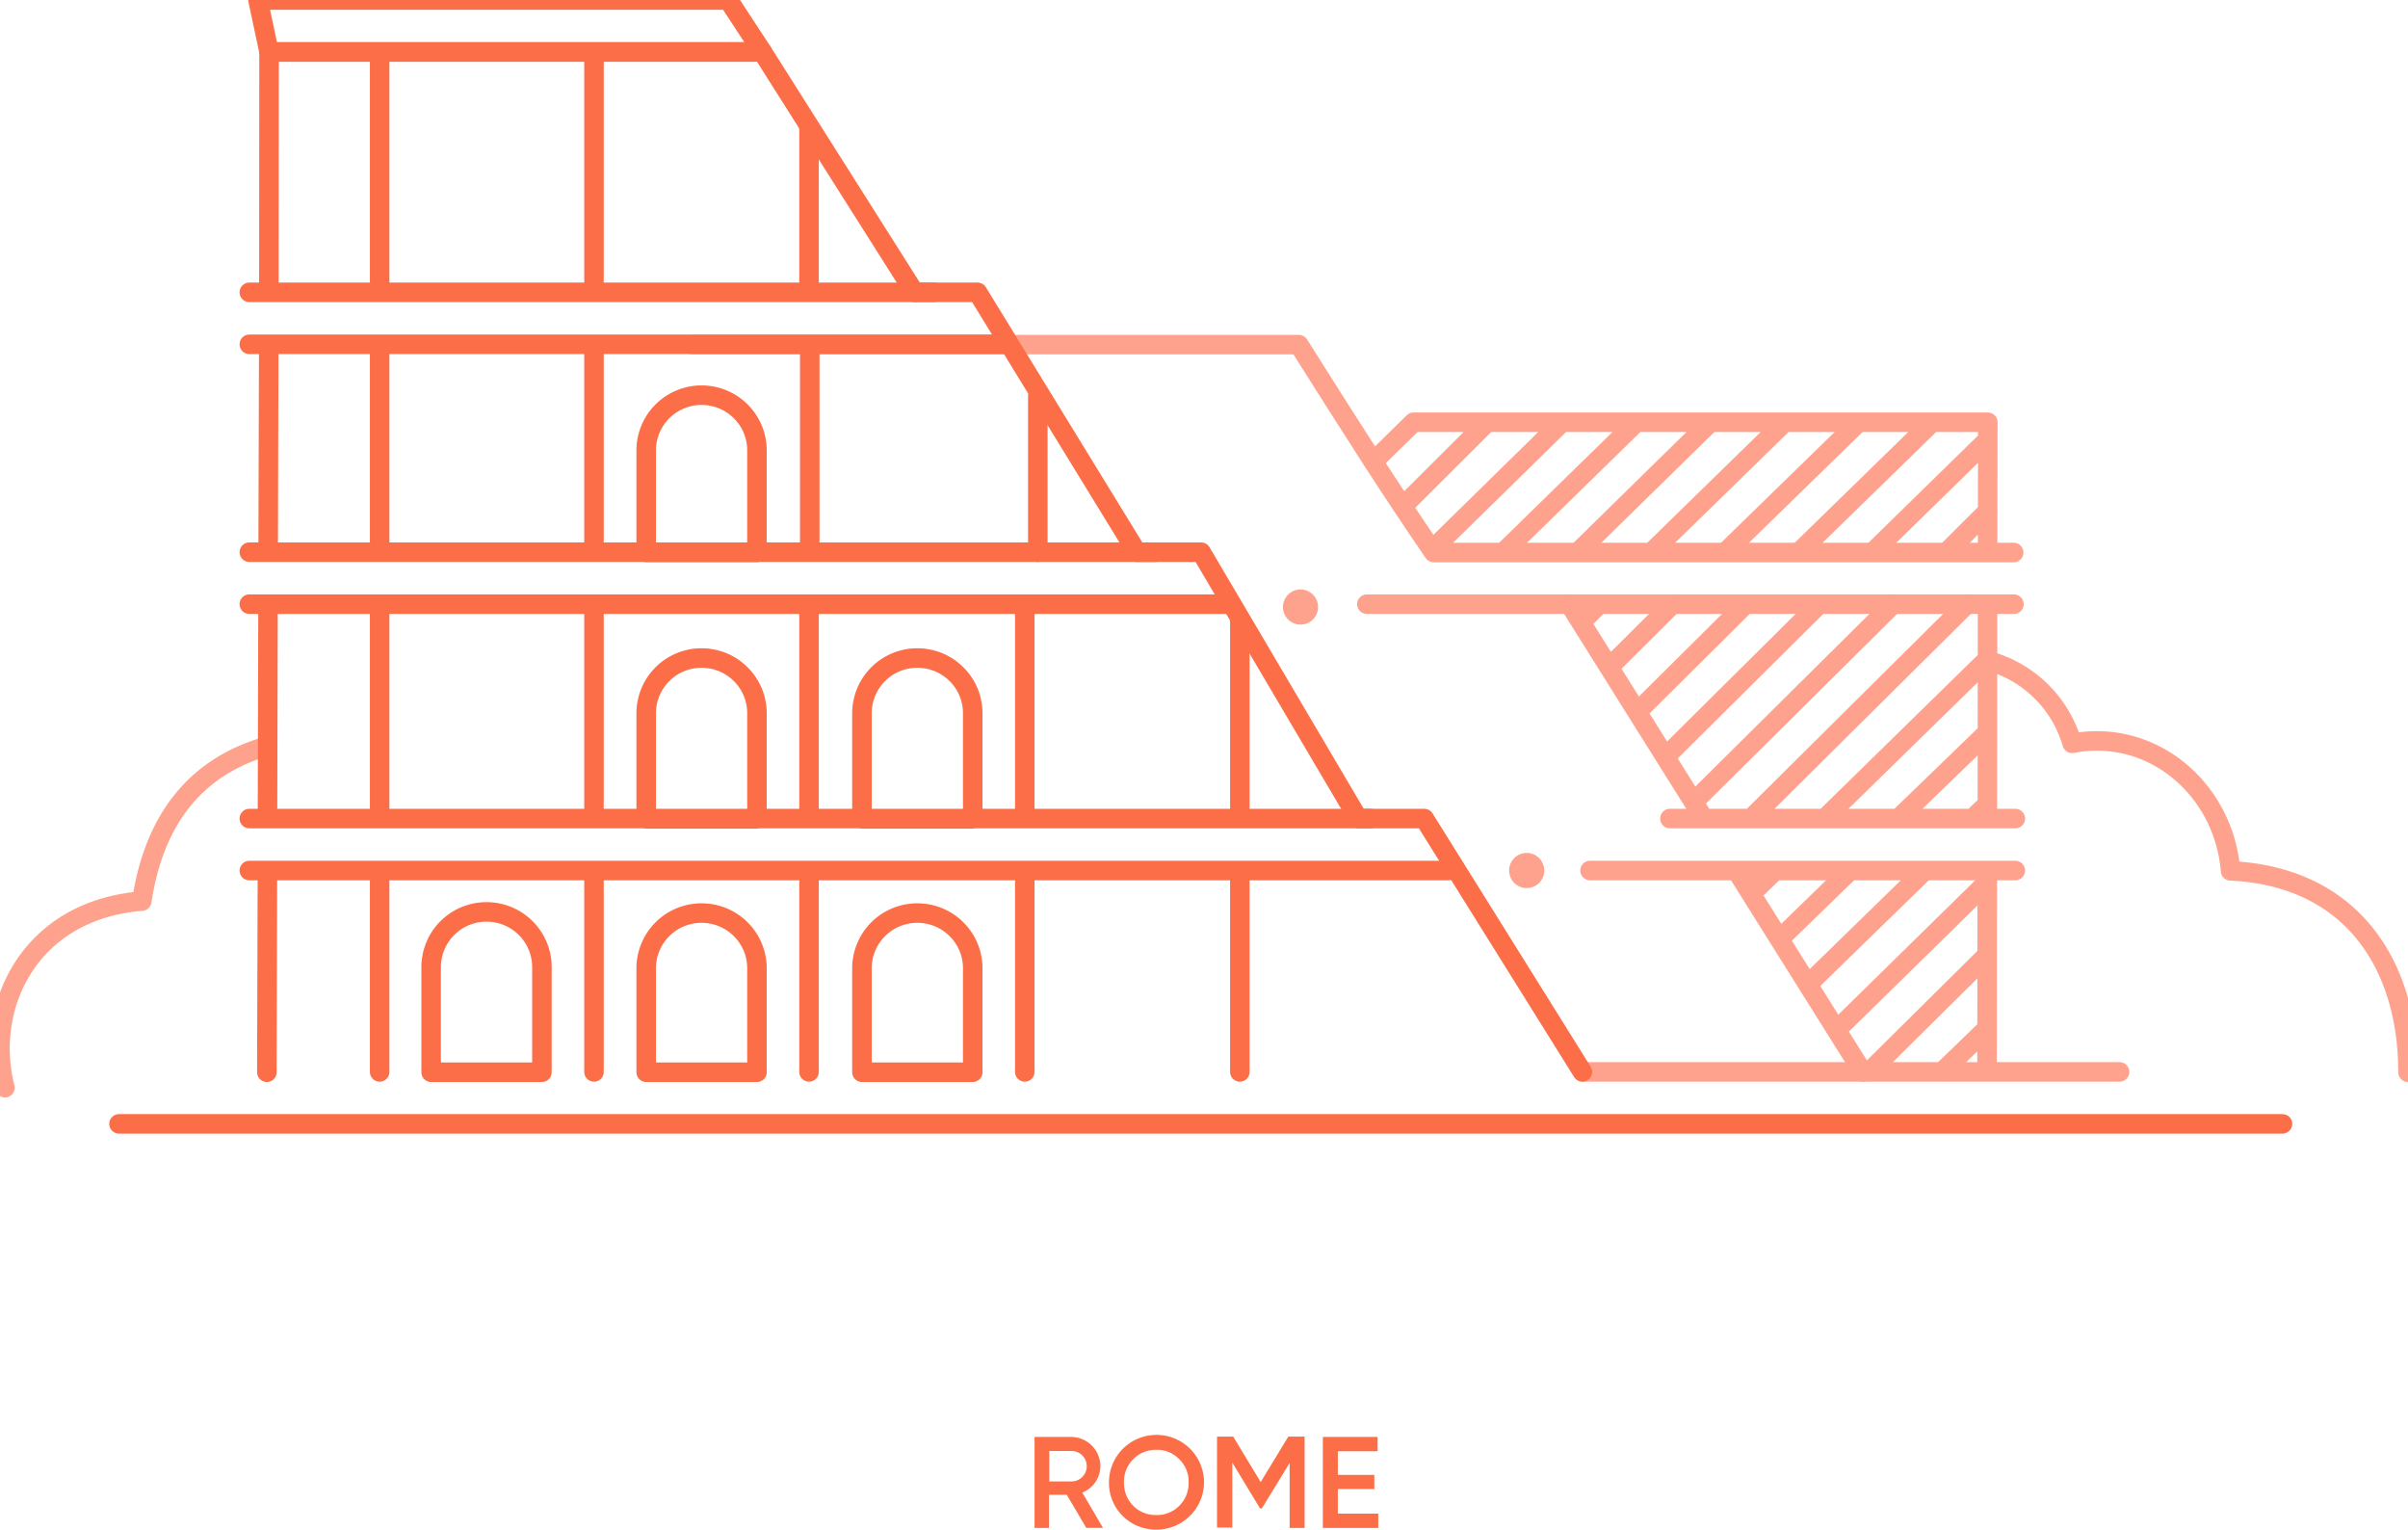 <svg width="137" height="87" viewBox="0 0 137 87" xmlns="http://www.w3.org/2000/svg">
    <g fill="none" fill-rule="evenodd">
        <path d="m61.804 86.904-1.112-1.885h-1.009v1.885h-.823V81.73h2.077a1.67 1.67 0 0 1 1.668 1.662 1.63 1.63 0 0 1-1.03 1.5l1.178 2.01H61.804zm-2.106-4.375v1.73h1.224a.866.866 0 1 0 0-1.73h-1.224zM65.786 87a2.663 2.663 0 0 1-1.913-.776 2.645 2.645 0 0 1-.779-1.907 2.694 2.694 0 0 1 1.664-2.497 2.71 2.71 0 0 1 2.95.581 2.687 2.687 0 0 1 .584 2.941A2.703 2.703 0 0 1 65.786 87zm0-.828c.489.012.961-.178 1.305-.525a1.8 1.8 0 0 0 .534-1.33 1.77 1.77 0 0 0-.534-1.323 1.757 1.757 0 0 0-1.305-.532 1.786 1.786 0 0 0-1.312.532c-.35.35-.541.829-.527 1.323-.01.496.179.975.527 1.33.347.346.821.535 1.312.525zM74.224 81.73v5.174h-.852v-3.695l-1.58 2.586h-.104l-1.579-2.608v3.695h-.868v-5.173h.92l1.564 2.586 1.572-2.586h.912zM76.115 86.09h2.299v.814h-3.152V81.73h3.115v.813h-2.262v1.345h2.076v.805h-2.076v1.397z" fill="#FC6E47" fill-rule="nonzero"/>
        <path d="M.282 61.865C-.92 57.18 1.732 51.748 8.067 51.253c.83-5.542 3.923-7.91 7.148-8.816M137 60.986c0-6.108-3.2-11.13-10.096-11.455-.33-4.134-3.614-7.39-7.611-7.39-.47 0-.94.047-1.402.137a6.84 6.84 0 0 0-4.82-4.707M113.083 31.345l.01-7.328H80.42l-2.21 2.17M113.068 46.464l.011-12.012M113.049 60.875l.015-11.285M113.094 29.068l-2.288 2.277M113.094 25.004l-6.485 6.341M109.931 24.017l-7.515 7.328M105.746 24.017l-7.523 7.328M101.534 24.017l-7.508 7.328M97.311 24.017l-7.478 7.328M93.029 24.088l-7.386 7.216M88.832 24.058l-7.348 7.205M84.572 24.058l-4.757 4.741M113.049 58.495l-2.536 2.45M112.99 54.383l-6.625 6.562M113.068 50.171l-8.587 8.424M109.512 49.513l-6.64 6.466M105.264 49.513l-3.986 3.868M101 49.513l-1.372 1.334M113.046 45.766l-.797.758M113.046 41.683l-5.042 4.874M113.094 37.471l-9.287 9.086M111.9 34.363 99.613 46.557M107.707 34.363 96.369 45.604M103.499 34.371l-8.742 8.676M99.313 34.371l-6.132 6.089M95.161 34.363l-3.534 3.518M90.964 34.389l-1.001 1.013M98.79 49.513l7.182 11.454M89.295 34.363l7.645 12.194M114.658 49.513H90.463M95.009 46.557h19.649" stroke="#FFA28D" stroke-width="1.11" stroke-linecap="round" stroke-linejoin="round"/>
        <path stroke="#FC6E47" stroke-width="1.11" stroke-linecap="round" stroke-linejoin="round" d="M6.77 63.923h123.089M59.046 22.539v8.868"/>
        <path stroke="#FFA28D" stroke-width="1.11" stroke-linecap="round" stroke-linejoin="round" d="M114.581 34.363H77.765M39.414 19.602h34.48c3.267 5.173 5.143 8.129 7.675 11.824h32.997"/>
        <path stroke="#FC6E47" stroke-width="1.11" stroke-linecap="round" stroke-linejoin="round" d="m15.182 60.986.033-11.473M15.256 31.367l.034-11.736M15.219 46.283l.03-11.842M14.185 16.627h38.929M14.185 31.407h51.534M14.185 46.557h63.769M14.185 49.513h68.218M14.185 34.363h55.613M14.185 19.583h43.007M70.539 49.572v11.395M58.304 49.513v11.454M46.029 49.513v11.454M33.794 49.513v11.454M21.6 49.513v11.454M70.539 35.198v10.989M58.304 34.733v11.454M46.029 34.733v11.454M21.6 34.733v11.454M33.794 34.733v11.454M46.069 19.953v11.454M21.6 19.953v11.395M33.794 19.953v11.362M46.029 7.216v9.411M33.794 3.078v13.549M21.6 3.078v13.549M43.374 2.956H15.308L14.678 0h26.76zM55.342 55.074c0-1.735-1.411-3.141-3.151-3.141a3.146 3.146 0 0 0-3.152 3.14v5.913h6.303v-5.912zM43.066 55.074c0-1.735-1.41-3.141-3.151-3.141a3.146 3.146 0 0 0-3.151 3.14v5.913h6.302v-5.912zM55.342 40.567c0-1.734-1.411-3.14-3.151-3.14a3.146 3.146 0 0 0-3.152 3.14v6.008h6.303v-6.008zM43.066 40.567c0-1.734-1.41-3.14-3.151-3.14a3.146 3.146 0 0 0-3.151 3.14v6.008h6.302v-6.008zM43.066 25.617c0-1.734-1.41-3.14-3.151-3.14a3.146 3.146 0 0 0-3.151 3.14v5.809h6.302v-5.809zM30.832 55.007c0-1.734-1.411-3.14-3.152-3.14a3.146 3.146 0 0 0-3.151 3.14v5.979h6.303v-5.979z"/>
        <circle fill="#FFA28D" fill-rule="nonzero" cx="73.991" cy="34.526" r="1"/>
        <circle fill="#FFA28D" fill-rule="nonzero" cx="86.86" cy="49.513" r="1"/>
        <path stroke="#FFA28D" stroke-width="1.11" stroke-linecap="round" stroke-linejoin="round" d="M90.063 60.967h30.528"/>
        <path stroke="#FC6E47" stroke-width="1.11" stroke-linecap="round" stroke-linejoin="round" d="m15.297 16.598.011-13.642h28.066l8.653 13.671h3.59l9.064 14.78h3.656l8.935 15.15h3.76l8.997 14.41"/>
    </g>
</svg>
